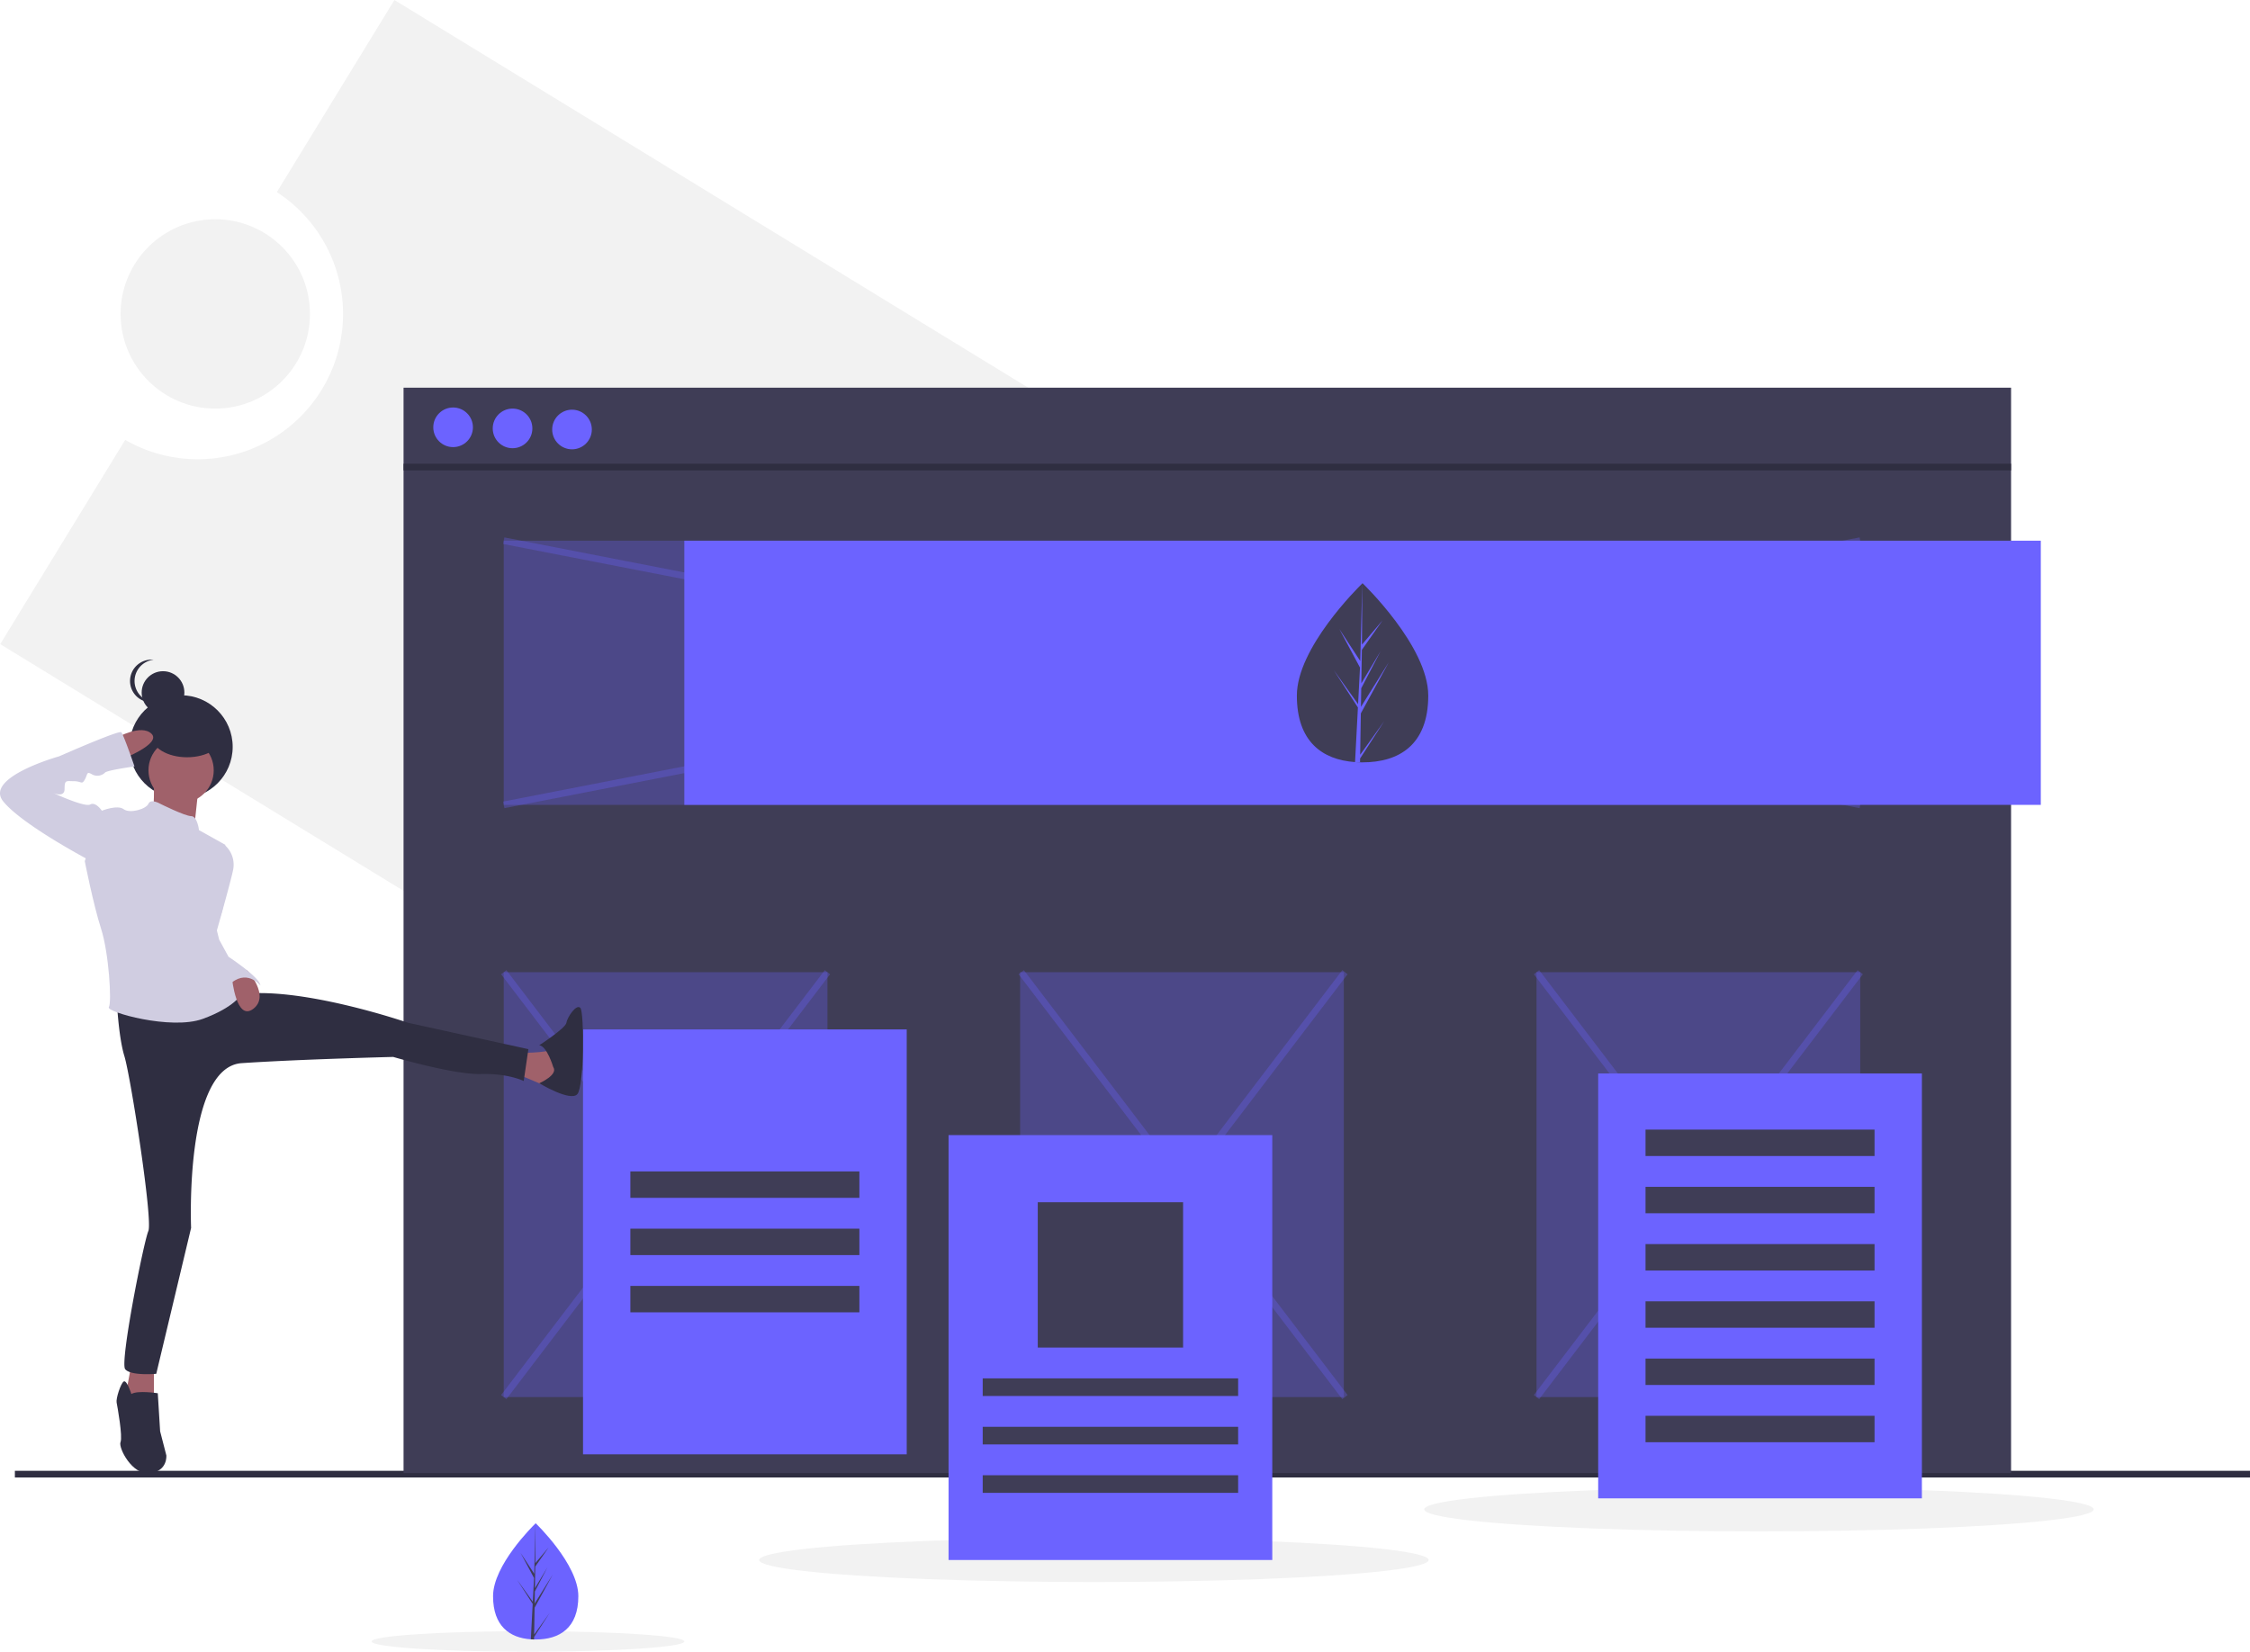 <svg xmlns="http://www.w3.org/2000/svg" width="673.035" height="494.2" viewBox="0 0 673.035 494.2"><g id="Group_84" data-name="Group 84" transform="translate(0)"><path id="Path_321" fill="#f2f2f2" d="M207.132,74.868l-35.167,57.479a43.468,43.468,0,0,1-45.355,74.131L89.219,267.593l360.728,220.7L567.86,295.568Z" data-name="Path 321" transform="translate(-89.154 -74.868)"/><circle id="Ellipse_68" cx="28.324" cy="28.324" r="28.324" fill="#f2f2f2" data-name="Ellipse 68" transform="translate(36.07 65.602)"/><ellipse id="Ellipse_69" cx="100.123" cy="6.587" fill="#f2f2f2" data-name="Ellipse 69" rx="100.123" ry="6.587" transform="translate(227.093 460.164)"/><ellipse id="Ellipse_70" cx="46.768" cy="3.077" fill="#f2f2f2" data-name="Ellipse 70" rx="46.768" ry="3.077" transform="translate(111.162 488.046)"/><ellipse id="Ellipse_71" cx="100.123" cy="6.587" fill="#f2f2f2" data-name="Ellipse 71" rx="100.123" ry="6.587" transform="translate(426.021 445.014)"/><line id="Line_18" x2="668.582" fill="none" stroke="#2f2e41" stroke-miterlimit="10" stroke-width="2" data-name="Line 18" transform="translate(4.452 441.062)"/><rect id="Rectangle_257" width="480.852" height="324.74" fill="#3f3d56" data-name="Rectangle 257" transform="translate(120.713 115.993)"/><line id="Line_19" x2="480.852" fill="none" stroke="#2f2e41" stroke-miterlimit="10" stroke-width="2" data-name="Line 19" transform="translate(120.713 139.745)"/><circle id="Ellipse_72" cx="5.928" cy="5.928" r="5.928" fill="#6c63ff" data-name="Ellipse 72" transform="translate(129.606 121.921)"/><circle id="Ellipse_73" cx="5.928" cy="5.928" r="5.928" fill="#6c63ff" data-name="Ellipse 73" transform="translate(147.39 122.25)"/><circle id="Ellipse_74" cx="5.928" cy="5.928" r="5.928" fill="#6c63ff" data-name="Ellipse 74" transform="translate(165.175 122.58)"/><rect id="Rectangle_258" width="405.76" height="79.044" fill="#6c63ff" data-name="Rectangle 258" opacity=".3" transform="translate(150.684 161.772)"/><line id="Line_20" x2="405.76" y1="79.044" fill="none" stroke="#6c63ff" stroke-miterlimit="10" stroke-width="2" data-name="Line 20" opacity=".3" transform="translate(150.684 161.772)"/><line id="Line_21" x1="405.76" y1="79.044" fill="none" stroke="#6c63ff" stroke-miterlimit="10" stroke-width="2" data-name="Line 21" opacity=".3" transform="translate(150.684 161.772)"/><rect id="Rectangle_259" width="96.829" height="127.129" fill="#6c63ff" data-name="Rectangle 259" opacity=".3" transform="translate(150.684 290.878)"/><rect id="Rectangle_260" width="96.829" height="127.129" fill="#6c63ff" data-name="Rectangle 260" opacity=".3" transform="translate(459.615 290.878)"/><rect id="Rectangle_261" width="96.829" height="127.129" fill="#6c63ff" data-name="Rectangle 261" opacity=".3" transform="translate(305.149 290.878)"/><line id="Line_22" x2="96.829" y2="127.129" fill="none" stroke="#6c63ff" stroke-miterlimit="10" stroke-width="2" data-name="Line 22" opacity=".3" transform="translate(150.684 290.878)"/><line id="Line_23" x1="96.829" y2="127.129" fill="none" stroke="#6c63ff" stroke-miterlimit="10" stroke-width="2" data-name="Line 23" opacity=".3" transform="translate(150.684 290.878)"/><line id="Line_24" x2="96.829" y2="127.129" fill="none" stroke="#6c63ff" stroke-miterlimit="10" stroke-width="2" data-name="Line 24" opacity=".3" transform="translate(305.479 290.878)"/><line id="Line_25" x1="96.829" y2="127.129" fill="none" stroke="#6c63ff" stroke-miterlimit="10" stroke-width="2" data-name="Line 25" opacity=".3" transform="translate(305.479 290.878)"/><line id="Line_26" x2="96.829" y2="127.129" fill="none" stroke="#6c63ff" stroke-miterlimit="10" stroke-width="2" data-name="Line 26" opacity=".3" transform="translate(459.615 290.878)"/><line id="Line_27" x1="96.829" y2="127.129" fill="none" stroke="#6c63ff" stroke-miterlimit="10" stroke-width="2" data-name="Line 27" opacity=".3" transform="translate(459.615 290.878)"/><rect id="Rectangle_262" width="405.76" height="79.044" fill="#6c63ff" data-name="Rectangle 262" transform="translate(204.698 161.772)"/><rect id="Rectangle_263" width="96.829" height="127.129" fill="#6c63ff" data-name="Rectangle 263" transform="translate(478.059 321.178)"/><rect id="Rectangle_264" width="68.505" height="7.904" fill="#3f3d56" data-name="Rectangle 264" transform="translate(492.221 337.975)"/><rect id="Rectangle_265" width="68.505" height="7.904" fill="#3f3d56" data-name="Rectangle 265" transform="translate(492.221 355.101)"/><rect id="Rectangle_266" width="68.505" height="7.904" fill="#3f3d56" data-name="Rectangle 266" transform="translate(492.221 372.228)"/><rect id="Rectangle_267" width="68.505" height="7.904" fill="#3f3d56" data-name="Rectangle 267" transform="translate(492.221 389.354)"/><rect id="Rectangle_268" width="68.505" height="7.904" fill="#3f3d56" data-name="Rectangle 268" transform="translate(492.221 406.48)"/><rect id="Rectangle_269" width="68.505" height="7.904" fill="#3f3d56" data-name="Rectangle 269" transform="translate(492.221 423.606)"/><rect id="Rectangle_270" width="96.829" height="127.129" fill="#6c63ff" data-name="Rectangle 270" transform="translate(174.397 308.004)"/><rect id="Rectangle_271" width="68.505" height="7.904" fill="#3f3d56" data-name="Rectangle 271" transform="translate(188.559 350.49)"/><rect id="Rectangle_272" width="68.505" height="7.904" fill="#3f3d56" data-name="Rectangle 272" transform="translate(188.559 367.617)"/><rect id="Rectangle_273" width="68.505" height="7.904" fill="#3f3d56" data-name="Rectangle 273" transform="translate(188.559 384.743)"/><path id="Path_322" fill="#3f3d56" d="M717.349,373.406c0,14.8-8.8,19.968-19.652,19.968q-.377,0-.753-.008c-.5-.011-1-.035-1.493-.068-9.8-.693-17.405-6.127-17.405-19.891,0-14.244,18.2-32.219,19.57-33.549l0,0,.079-.077S717.349,358.606,717.349,373.406Z" data-name="Path 322" transform="translate(-290.12 -165.281)"/><path id="Path_323" fill="#6c63ff" d="M702.7,391.11l7.188-10.043-7.206,11.146-.019,1.153c-.5-.011-1-.035-1.493-.068l.775-14.807-.006-.115.013-.022.073-1.4L694.8,365.782l7.246,10.125.017.3.586-11.188-6.184-11.546,6.26,9.582.609-23.194,0-.079v.077l-.1,18.29,6.157-7.251-6.182,8.826-.163,10.017,5.748-9.613-5.772,11.087-.091,5.569,8.345-13.38L702.9,378.724Z" data-name="Path 323" transform="translate(-295.838 -165.282)"/><circle id="Ellipse_75" cx="15.435" cy="15.435" r="15.435" fill="#2f2e41" data-name="Ellipse 75" transform="translate(38.731 208.022)"/><path id="Path_324" fill="#a0616a" d="M158.629,429.707s.232,9.528-.7,9.76,12.781,3.951,12.781,3.951l1.394-13.013Z" data-name="Path 324" transform="translate(-112.59 -195.974)"/><path id="Path_325" fill="#a0616a" d="M323.252,552.535s10.225,0,10.457-1.162,2.324,9.528,2.324,9.528L331.85,562.3s-7.9-3.486-8.6-3.486S323.252,552.535,323.252,552.535Z" data-name="Path 325" transform="translate(-168.923 -237.468)"/><path id="Path_326" fill="#2f2e41" d="M338.18,550.237s-1.859-6.274-4.183-6.507c0,0,7.9-5.112,8.133-6.739s3.021-5.81,4.183-4.415,1.162,23.471-.93,25.794S334,555.1,334,555.1,339.807,552.561,338.18,550.237Z" data-name="Path 326" transform="translate(-172.696 -230.987)"/><path id="Path_327" fill="#a0616a" d="M58.7,619.783l-1.859,9.992,8.6,1.394V619.783Z" data-name="Path 327" transform="translate(-19.4 -211.531)"/><path id="Path_328" fill="#2f2e41" d="M146.482,706.092s-1.394-4.415-2.324-3.718-2.324,5.112-2.091,6.274,1.859,10.225,1.162,11.851,3.486,9.992,8.831,9.3,4.88-5.345,4.88-5.345l-1.859-7.2-.7-11.387S148.341,704.93,146.482,706.092Z" data-name="Path 328" transform="translate(-107.182 -289.009)"/><circle id="Ellipse_76" cx="6.387" cy="6.387" r="6.387" fill="#2f2e41" data-name="Ellipse 76" transform="translate(42.379 200.825)"/><path id="Path_329" fill="#2f2e41" d="M149.537,380.883a6.388,6.388,0,0,1,5.721-6.352,6.387,6.387,0,1,0,0,12.7,6.388,6.388,0,0,1-5.722-6.352Z" data-name="Path 329" transform="translate(-109.286 -177.13)"/><circle id="Ellipse_77" cx="9.76" cy="9.76" r="9.76" fill="#a0616a" data-name="Ellipse 77" transform="translate(44.413 220.72)"/><path id="Path_330" fill="#2f2e41" d="M142.08,527.156s.465,11.619,2.324,17.661,8.561,49.071,7.167,52.324-8.561,39.234-6.935,41.326,9.3,1.394,9.3,1.394l10.42-43.649s-2.055-48.142,15.142-49.3,45.315-1.859,45.315-1.859,18.126,5.345,26.259,5.112,12.781,2.091,12.781,2.091l1.394-9.528-36.019-7.9s-33-11.387-51.124-8.366A139.508,139.508,0,0,1,142.08,527.156Z" data-name="Path 330" transform="translate(-107.195 -228.821)"/><path id="Path_331" fill="#d0cde1" d="M150.157,439.563s-2.789-1.627-3.486,0-5.577,3.021-7.436,1.627-6.507.465-6.507.465l-5.112,15.1s2.556,13.013,4.88,20.217,3.253,22.076,2.324,23.471,18.591,6.971,28.118,3.486,11.619-7.436,11.619-7.436-10.457-14.872-6.971-21.844.7-14.872.7-14.872l1.394-7.9-7.9-4.415s-.465-4.183-2.324-4.183S150.157,439.563,150.157,439.563Z" data-name="Path 331" transform="translate(-102.259 -199.091)"/><path id="Path_332" fill="#d0cde1" d="M184.734,458.988h3.486a7.8,7.8,0,0,1,2.324,7.2c-.93,4.415-5.122,19.053-5.122,19.053l-3.477-9.061Z" data-name="Path 332" transform="translate(-120.801 -205.968)"/><path id="Path_333" fill="#a0616a" d="M199.028,515.644s6.954,7.531,1.842,11.481-6.372-9.063-6.372-9.063Z" data-name="Path 333" transform="translate(-125.085 -225.304)"/><path id="Path_334" fill="#d0cde1" d="M186,491.8l1.627,6.507,2.789,5.112s9.528,6.274,9.528,8.6c0,0-4.183-5.345-9.528,0l-4.764-11.5Z" data-name="Path 334" transform="translate(-122.066 -217.166)"/><ellipse id="Ellipse_78" cx="10.645" cy="6.387" fill="#2f2e41" data-name="Ellipse 78" rx="10.645" ry="6.387" transform="translate(45.316 213.798)"/><path id="Path_335" fill="#a0616a" d="M142.08,408.781s7.436-4.183,10.457-1.162-9.063,7.669-9.063,7.669Z" data-name="Path 335" transform="translate(-107.195 -188.061)"/><path id="Path_336" fill="#d0cde1" d="M121.217,432.091l-1.627-1.162s-1.859-2.789-3.486-1.859-11.154-3.486-11.154-3.486,3.486,1.627,3.486-1.162.465-2.324,2.789-2.324,2.324,1.162,3.253-.465.465-2.556,2.091-1.627a3.261,3.261,0,0,0,3.951-.465c.465-.7,8.831-1.859,8.831-1.859s-3.253-9.528-3.951-10.225-18.591,7.2-18.591,7.2-22.541,6.274-16.731,13.478S116.8,446.267,116.8,446.267Z" data-name="Path 336" transform="translate(-89.12 -188.366)"/><rect id="Rectangle_274" width="96.829" height="127.129" fill="#6c63ff" data-name="Rectangle 274" transform="translate(283.742 339.622)"/><rect id="Rectangle_275" width="43.474" height="43.474" fill="#3f3d56" data-name="Rectangle 275" transform="translate(310.419 359.712)"/><rect id="Rectangle_276" width="76.409" height="5.27" fill="#3f3d56" data-name="Rectangle 276" transform="translate(293.952 412.408)"/><rect id="Rectangle_277" width="76.409" height="5.27" fill="#3f3d56" data-name="Rectangle 277" transform="translate(293.952 426.9)"/><rect id="Rectangle_278" width="76.409" height="5.27" fill="#3f3d56" data-name="Rectangle 278" transform="translate(293.952 441.391)"/><path id="Path_337" fill="#6c63ff" d="M338.537,788.587c0,9.6-5.709,12.958-12.753,12.958q-.245,0-.489-.005c-.326-.007-.65-.023-.969-.044-6.357-.45-11.3-3.976-11.3-12.908,0-9.244,11.813-20.908,12.7-21.771l0,0,.051-.05S338.537,778.983,338.537,788.587Z" data-name="Path 337" transform="translate(-165.541 -311.011)"/><path id="Path_338" fill="#3f3d56" d="M329.031,800.076l4.664-6.517-4.676,7.233-.012.748c-.326-.007-.65-.023-.969-.044l.5-9.609,0-.075.009-.014.047-.907-4.688-7.251,4.7,6.57.011.193.38-7.26-4.013-7.493,4.062,6.218.4-15.052,0-.051v.05l-.066,11.869,4-4.705-4.012,5.728-.106,6.5,3.73-6.238-3.746,7.195-.059,3.614,5.416-8.683-5.436,9.944Z" data-name="Path 338" transform="translate(-169.252 -311.011)"/></g></svg>